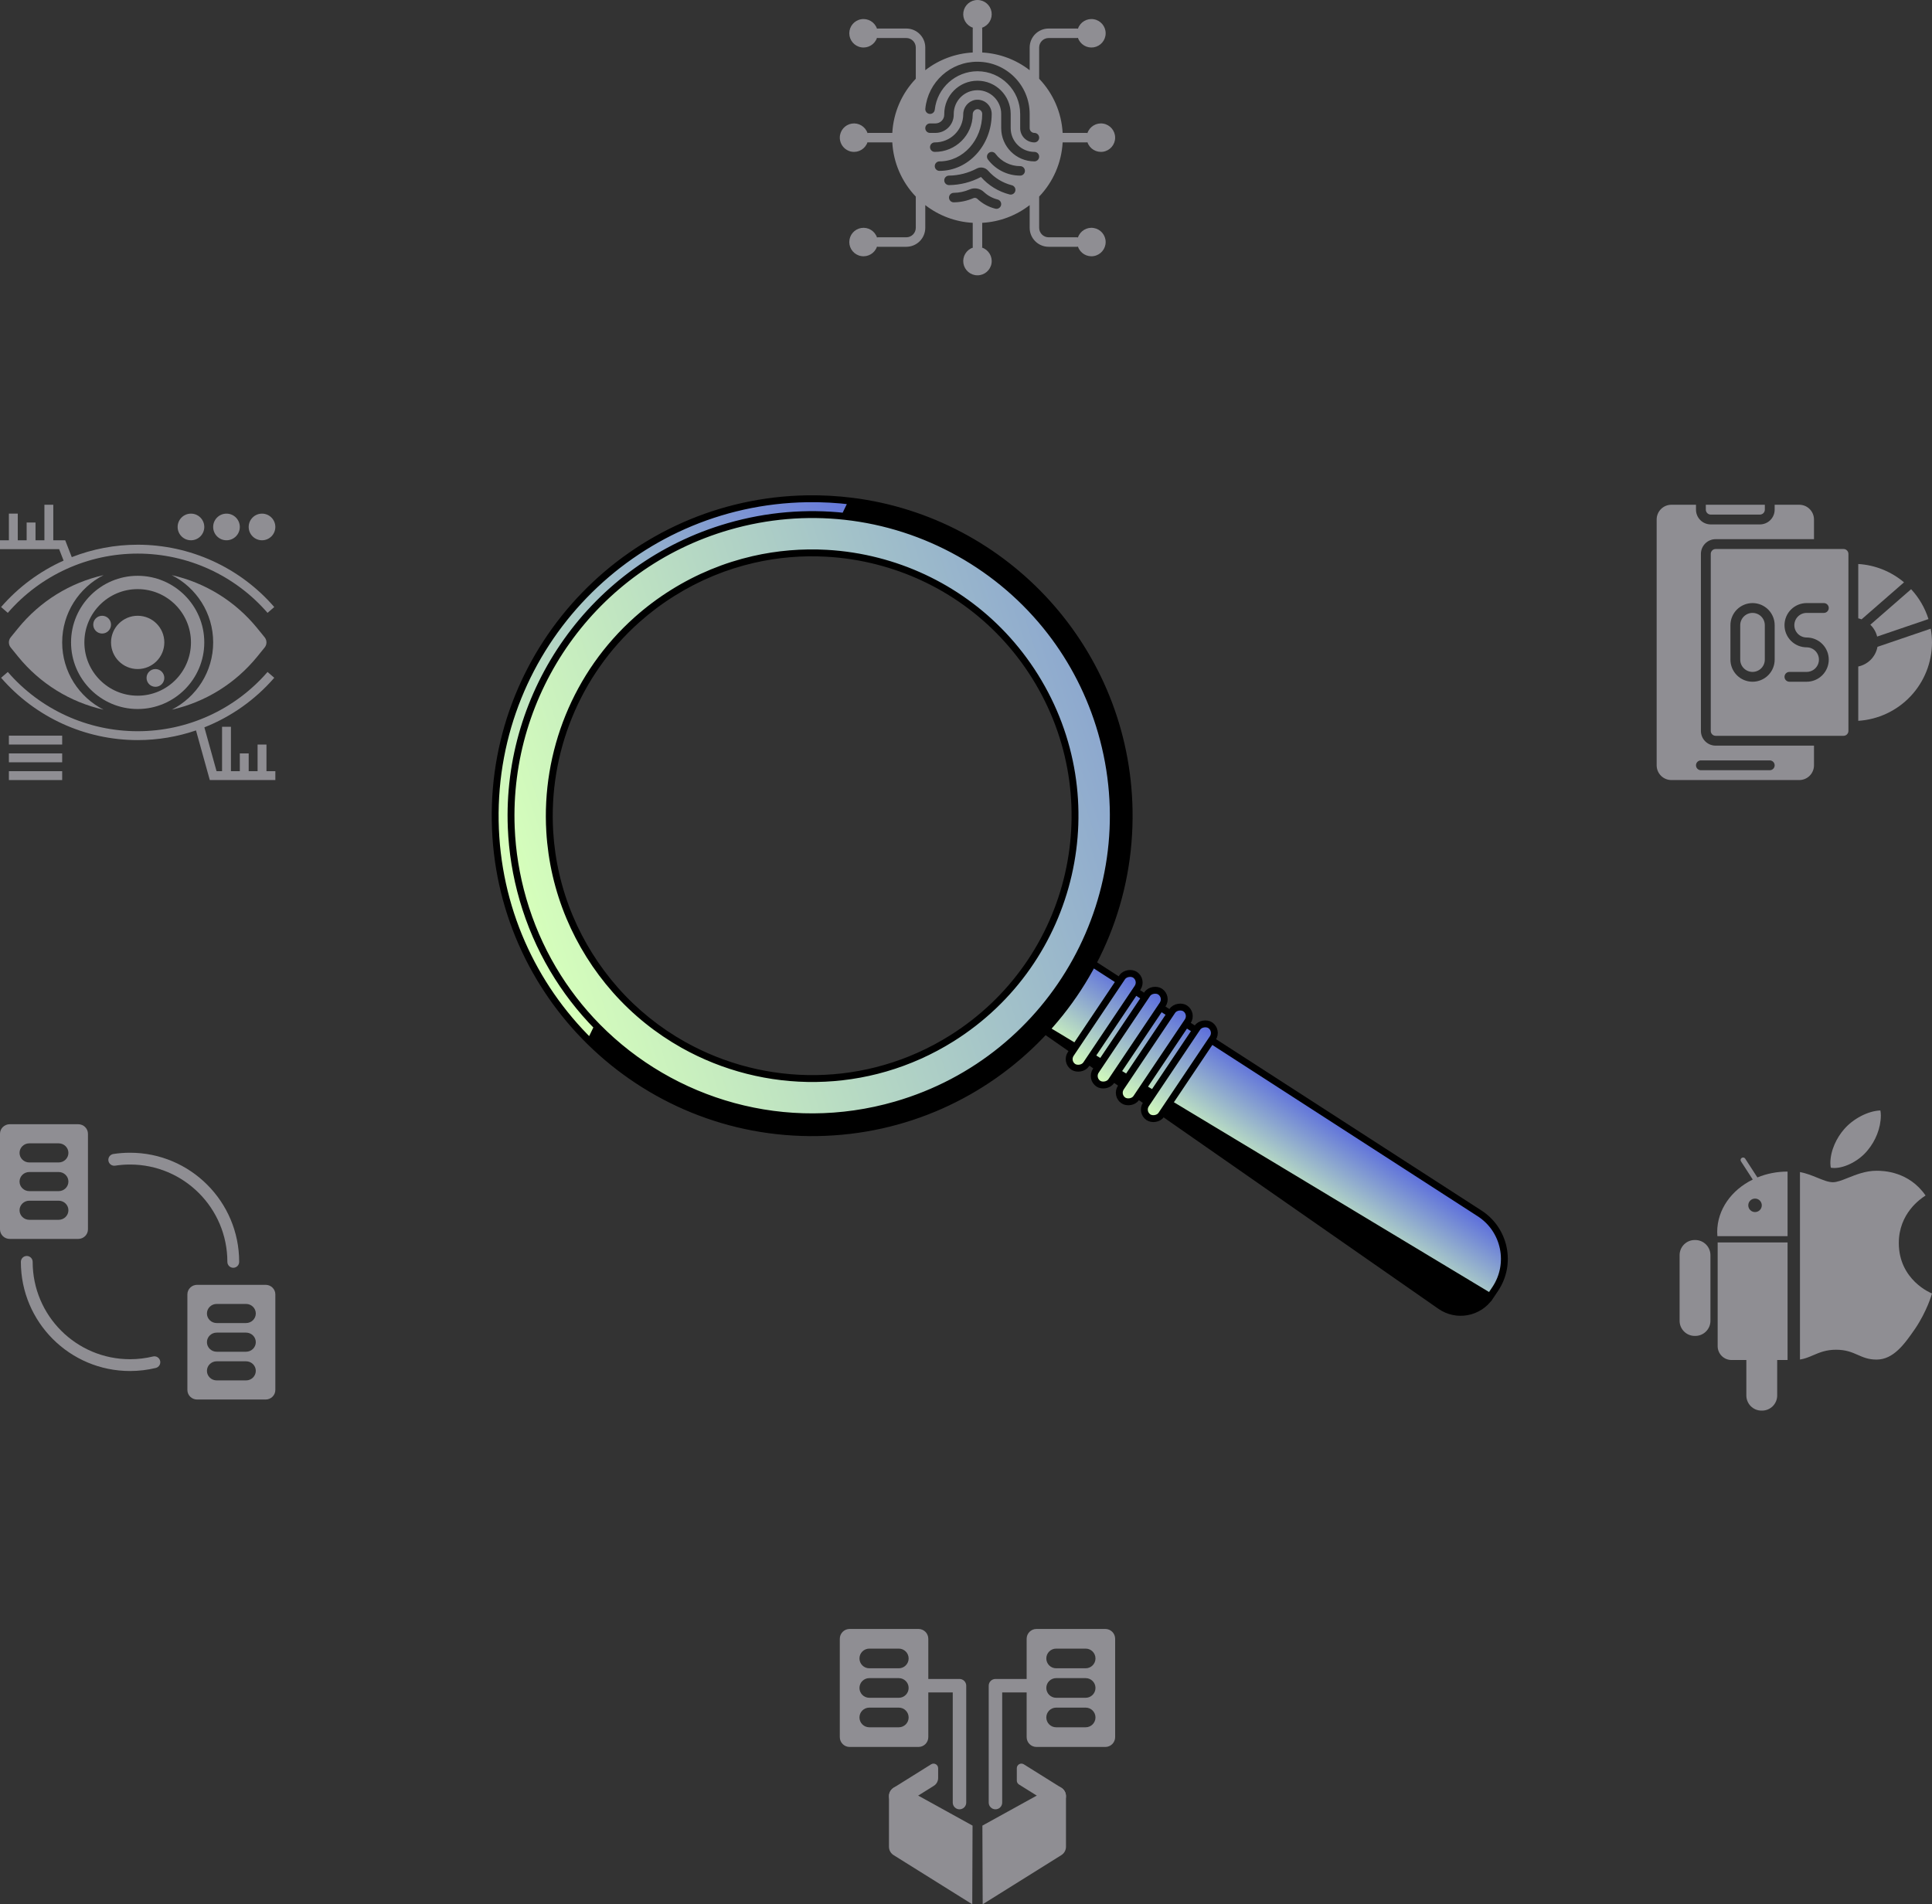 <svg width="421" height="415" viewBox="0 0 421 415" fill="none" xmlns="http://www.w3.org/2000/svg">
<rect x="0" y="0" width="421" height="415" fill="#333333" stroke="none"/>
<path d="M44.514 139.999C44.514 131.995 38.002 125.483 29.998 125.483C21.994 125.483 15.482 131.995 15.482 139.999C15.482 148.003 21.994 154.515 29.998 154.515C38.002 154.515 44.514 148.003 44.514 139.999ZM18.386 139.999C18.386 133.586 23.585 128.387 29.998 128.387C36.411 128.387 41.611 133.586 41.611 139.999C41.611 146.412 36.411 151.612 29.998 151.612C23.585 151.612 18.386 146.412 18.386 139.999Z" fill="#8F8E93"/>
<path d="M56.075 143.073L57.67 141.108C57.925 140.795 58.065 140.402 58.065 139.999C58.065 139.597 57.925 139.204 57.672 138.891L56.076 136.926C51.262 131.001 44.702 126.976 37.428 125.339C42.773 128.059 46.453 133.602 46.453 139.999C46.453 146.397 42.773 151.94 37.428 154.659C44.701 153.022 51.261 148.997 56.075 143.073Z" fill="#8F8E93"/>
<path d="M13.548 139.999C13.548 133.602 17.227 128.059 22.573 125.339C15.3 126.977 8.74 131.002 3.926 136.926L2.33 138.89C2.076 139.204 1.936 139.597 1.936 139.999C1.936 140.402 2.076 140.795 2.328 141.107L3.925 143.073C8.739 148.997 15.299 153.023 22.572 154.659C17.227 151.94 13.548 146.397 13.548 139.999Z" fill="#8F8E93"/>
<path d="M30.002 145.805C33.208 145.805 35.808 143.206 35.808 139.999C35.808 136.792 33.208 134.193 30.002 134.193C26.795 134.193 24.195 136.792 24.195 139.999C24.195 143.206 26.795 145.805 30.002 145.805Z" fill="#8F8E93"/>
<path d="M33.871 149.676C34.94 149.676 35.806 148.81 35.806 147.741C35.806 146.672 34.94 145.805 33.871 145.805C32.802 145.805 31.936 146.672 31.936 147.741C31.936 148.81 32.802 149.676 33.871 149.676Z" fill="#8F8E93"/>
<path d="M22.256 138.064C23.325 138.064 24.191 137.197 24.191 136.128C24.191 135.059 23.325 134.193 22.256 134.193C21.187 134.193 20.32 135.059 20.32 136.128C20.32 137.197 21.187 138.064 22.256 138.064Z" fill="#8F8E93"/>
<path d="M58.065 162.257H56.13V168.063H54.194V164.192H52.259V168.063H50.323V158.386H48.388V168.063H47.188L44.535 158.512C50.341 156.21 55.58 152.535 59.764 147.706L58.301 146.438C51.191 154.647 40.875 159.354 30.001 159.354C19.129 159.354 8.813 154.647 1.701 146.44L0.238 147.708C7.719 156.339 18.567 161.289 30.001 161.289C34.376 161.289 38.663 160.558 42.711 159.18L45.717 169.998H60.001V168.063H58.065V162.257Z" fill="#8F8E93"/>
<path d="M13.856 122.17C8.692 124.488 4.03 127.913 0.236 132.291L1.699 133.559C8.81 125.352 19.126 120.645 29.999 120.645C40.871 120.645 51.187 125.352 58.299 133.558L59.762 132.29C52.282 123.659 41.434 118.709 29.999 118.709C25.025 118.709 20.162 119.648 15.639 121.417L14.21 117.742H11.613V110H9.677V117.742H7.742V113.871H5.806V117.741H3.871V111.935H1.935V117.741H0V119.676L12.886 119.677L13.856 122.17Z" fill="#8F8E93"/>
<path d="M1.936 160.321H13.548V162.257H1.936V160.321Z" fill="#8F8E93"/>
<path d="M1.936 164.192H13.548V166.128H1.936V164.192Z" fill="#8F8E93"/>
<path d="M1.936 168.063H13.548V169.998H1.936V168.063Z" fill="#8F8E93"/>
<path d="M57.095 117.742C58.698 117.742 59.998 116.442 59.998 114.839C59.998 113.235 58.698 111.936 57.095 111.936C55.491 111.936 54.191 113.235 54.191 114.839C54.191 116.442 55.491 117.742 57.095 117.742Z" fill="#8F8E93"/>
<path d="M49.354 117.742C50.958 117.742 52.258 116.442 52.258 114.839C52.258 113.235 50.958 111.936 49.354 111.936C47.751 111.936 46.451 113.235 46.451 114.839C46.451 116.442 47.751 117.742 49.354 117.742Z" fill="#8F8E93"/>
<path d="M41.612 117.742C43.216 117.742 44.516 116.442 44.516 114.839C44.516 113.235 43.216 111.936 41.612 111.936C40.009 111.936 38.709 113.235 38.709 114.839C38.709 116.442 40.009 117.742 41.612 117.742Z" fill="#8F8E93"/>
<path d="M231.28 389.609L223.102 384.497C222.436 384.081 221.572 384.56 221.572 385.345V388.042C221.572 388.387 221.75 388.707 222.042 388.89L229.007 393.243C229.361 393.464 229.755 393.569 230.142 393.569C230.855 393.569 231.554 393.212 231.96 392.561C232.588 391.558 232.282 390.236 231.28 389.609Z" fill="#8F8E93"/>
<path d="M240.858 354.997H225.858C224.674 354.997 223.715 355.956 223.715 357.14V378.569C223.715 379.753 224.674 380.712 225.858 380.712H240.858C242.041 380.712 243.001 379.753 243.001 378.569V357.14C243.001 355.956 242.041 354.997 240.858 354.997ZM236.572 376.426H230.143C228.96 376.426 228.001 375.467 228.001 374.283C228.001 373.099 228.96 372.14 230.143 372.14H236.572C237.755 372.14 238.715 373.099 238.715 374.283C238.715 375.467 237.755 376.426 236.572 376.426ZM236.572 369.997H230.143C228.96 369.997 228.001 369.039 228.001 367.854C228.001 366.67 228.96 365.712 230.143 365.712H236.572C237.755 365.712 238.715 366.67 238.715 367.854C238.715 369.039 237.755 369.997 236.572 369.997ZM236.572 363.569H230.143C228.96 363.569 228.001 362.61 228.001 361.426C228.001 360.242 228.96 359.283 230.143 359.283H236.572C237.755 359.283 238.715 360.242 238.715 361.426C238.715 362.61 237.755 363.569 236.572 363.569Z" fill="#8F8E93"/>
<path d="M200.143 354.997H185.143C183.96 354.997 183 355.956 183 357.14V378.569C183 379.753 183.96 380.712 185.143 380.712H200.143C201.326 380.712 202.286 379.753 202.286 378.569V357.14C202.286 355.956 201.326 354.997 200.143 354.997ZM195.857 376.426H189.429C188.245 376.426 187.286 375.467 187.286 374.283C187.286 373.099 188.245 372.14 189.429 372.14H195.857C197.04 372.14 198 373.099 198 374.283C198 375.467 197.04 376.426 195.857 376.426ZM195.857 369.997H189.429C188.245 369.997 187.286 369.039 187.286 367.854C187.286 366.67 188.245 365.712 189.429 365.712H195.857C197.04 365.712 198 366.67 198 367.854C198 369.039 197.04 369.997 195.857 369.997ZM195.857 363.569H189.429C188.245 363.569 187.286 362.61 187.286 361.426C187.286 360.242 188.245 359.283 189.429 359.283H195.857C197.04 359.283 198 360.242 198 361.426C198 362.61 197.04 363.569 195.857 363.569Z" fill="#8F8E93"/>
<path d="M211.929 397.854L196.994 389.608C196.331 389.194 195.496 389.171 194.82 389.552C194.138 389.93 193.715 390.646 193.715 391.426V402.466C193.715 403.204 194.096 403.891 194.721 404.283L211.864 414.997" fill="#8F8E93"/>
<path d="M214.072 397.854L229.007 389.608C229.671 389.194 230.506 389.171 231.181 389.552C231.864 389.93 232.287 390.646 232.287 391.426V402.466C232.287 403.204 231.906 403.891 231.28 404.283L214.137 414.997" fill="#8F8E93"/>
<path d="M204.429 385.345C204.429 384.56 203.565 384.081 202.899 384.497L194.721 389.608C193.719 390.236 193.413 391.558 194.041 392.561C194.447 393.212 195.146 393.569 195.86 393.569C196.247 393.569 196.64 393.464 196.994 393.243L203.489 389.184C204.074 388.818 204.429 388.178 204.429 387.488V385.345Z" fill="#8F8E93"/>
<path fill-rule="evenodd" clip-rule="evenodd" d="M199.775 367.364C199.775 366.553 200.433 365.895 201.245 365.895H209.082C209.893 365.895 210.551 366.553 210.551 367.364V392.834C210.551 393.645 209.893 394.303 209.082 394.303C208.27 394.303 207.612 393.645 207.612 392.834V368.834H201.245C200.433 368.834 199.775 368.176 199.775 367.364Z" fill="#8F8E93"/>
<path fill-rule="evenodd" clip-rule="evenodd" d="M226.225 367.364C226.225 366.553 225.567 365.895 224.755 365.895H216.918C216.107 365.895 215.449 366.553 215.449 367.364V392.834C215.449 393.645 216.107 394.303 216.918 394.303C217.73 394.303 218.388 393.645 218.388 392.834V368.834H224.755C225.567 368.834 226.225 368.176 226.225 367.364Z" fill="#8F8E93"/>
<path d="M231.559 31.034H236.782C236.843 31.028 236.902 31.016 236.961 30.998C237.449 32.435 238.906 33.308 240.404 33.06C241.901 32.813 243 31.518 243 30C243 28.482 241.901 27.187 240.404 26.94C238.906 26.692 237.449 27.565 236.961 29.002C236.902 28.985 236.843 28.972 236.782 28.966H231.559C231.319 24.546 229.503 20.359 226.442 17.162V10.354C226.442 9.212 227.368 8.286 228.51 8.286H234.714C234.775 8.28 234.835 8.268 234.893 8.25C235.381 9.687 236.838 10.56 238.336 10.313C239.833 10.065 240.932 8.77 240.932 7.252C240.932 5.734 239.833 4.439 238.336 4.192C236.838 3.944 235.381 4.817 234.893 6.254C234.835 6.237 234.775 6.224 234.714 6.218H228.51C226.226 6.218 224.374 8.07 224.374 10.354V15.301C221.401 12.992 217.793 11.645 214.034 11.441V6.218C214.028 6.157 214.016 6.097 213.998 6.039C215.435 5.551 216.308 4.094 216.061 2.596C215.813 1.099 214.518 0 213 0C211.482 0 210.187 1.099 209.939 2.596C209.692 4.094 210.565 5.551 212.002 6.039C211.984 6.098 211.972 6.157 211.966 6.218V11.441C208.207 11.645 204.599 12.991 201.626 15.301V10.354C201.626 8.07 199.774 6.218 197.49 6.218H191.286C191.225 6.224 191.165 6.236 191.107 6.254C190.619 4.817 189.162 3.944 187.664 4.192C186.166 4.439 185.068 5.734 185.068 7.252C185.068 8.77 186.166 10.065 187.664 10.312C189.162 10.56 190.619 9.687 191.107 8.25C191.165 8.268 191.225 8.28 191.286 8.286H197.49C198.038 8.286 198.564 8.504 198.952 8.892C199.34 9.28 199.558 9.806 199.558 10.354V17.162C196.497 20.359 194.681 24.546 194.441 28.966H189.218C189.157 28.972 189.097 28.984 189.039 29.002C188.551 27.565 187.094 26.692 185.596 26.939C184.099 27.187 183 28.482 183 30C183 31.518 184.099 32.813 185.596 33.06C187.094 33.308 188.551 32.435 189.039 30.998C189.098 31.015 189.157 31.028 189.218 31.034H194.441C194.681 35.454 196.497 39.641 199.558 42.838V49.646C199.558 50.788 198.632 51.714 197.49 51.714H191.286C191.225 51.72 191.165 51.732 191.107 51.75C190.619 50.313 189.162 49.44 187.664 49.687C186.166 49.935 185.068 51.23 185.068 52.748C185.068 54.266 186.166 55.561 187.664 55.808C189.162 56.056 190.619 55.183 191.107 53.746C191.165 53.763 191.225 53.776 191.286 53.782H197.49C198.587 53.782 199.639 53.346 200.415 52.571C201.19 51.795 201.626 50.743 201.626 49.646V44.699C204.599 47.008 208.207 48.355 211.966 48.559V53.782C211.972 53.843 211.984 53.903 212.002 53.961C210.565 54.449 209.692 55.906 209.939 57.404C210.187 58.901 211.482 60 213 60C214.518 60 215.813 58.901 216.06 57.404C216.308 55.906 215.435 54.449 213.998 53.961C214.015 53.903 214.028 53.843 214.034 53.782V48.559C217.793 48.355 221.4 47.009 224.374 44.699V49.646C224.374 51.93 226.225 53.782 228.51 53.782H234.714C234.774 53.776 234.834 53.764 234.893 53.746C235.381 55.183 236.838 56.056 238.335 55.808C239.833 55.561 240.932 54.266 240.932 52.748C240.932 51.23 239.833 49.935 238.335 49.688C236.838 49.44 235.381 50.313 234.893 51.75C234.834 51.732 234.774 51.72 234.714 51.714H228.51C227.368 51.714 226.442 50.788 226.442 49.646V42.838C229.503 39.641 231.319 35.454 231.559 31.034ZM213 13.456C219.279 13.463 224.366 18.551 224.374 24.83V27.932C224.374 28.503 224.837 28.966 225.408 28.966C225.979 28.966 226.442 29.429 226.442 30C226.442 30.571 225.979 31.034 225.408 31.034C223.695 31.034 222.306 29.645 222.306 27.932V24.83C222.3 19.693 218.137 15.53 213 15.524C208.221 15.547 204.219 19.149 203.694 23.899C203.637 24.467 203.13 24.882 202.562 24.825C201.994 24.767 201.579 24.261 201.636 23.692C202.215 17.859 207.138 13.424 213 13.456ZM201.626 27.932C201.626 27.361 202.089 26.898 202.66 26.898H203.848C204.905 26.897 205.761 26.041 205.762 24.984V24.83C205.762 20.833 209.003 17.592 213 17.592C216.997 17.592 220.238 20.833 220.238 24.83V27.932C220.238 30.787 222.553 33.102 225.408 33.102C225.979 33.102 226.442 33.565 226.442 34.136C226.442 34.707 225.979 35.17 225.408 35.17C221.412 35.166 218.174 31.928 218.17 27.932V24.83C218.17 21.975 215.855 19.66 213 19.66C210.145 19.66 207.83 21.975 207.83 24.83V24.984C207.827 27.182 206.046 28.963 203.848 28.966H202.66C202.089 28.966 201.626 28.503 201.626 27.932ZM203.694 36.204C203.694 35.633 204.157 35.17 204.728 35.17C209.86 35.17 214.034 30.532 214.034 24.83C214.034 24.524 213.899 24.233 213.664 24.037C213.429 23.84 213.119 23.758 212.818 23.812C212.3 23.941 211.945 24.416 211.966 24.949C211.927 29.482 208.227 33.129 203.694 33.102C203.123 33.102 202.66 32.639 202.66 32.068C202.66 31.497 203.123 31.034 203.694 31.034C207.086 31.062 209.862 28.339 209.898 24.947C209.879 23.402 210.967 22.065 212.483 21.77C213.383 21.618 214.305 21.871 215.003 22.46C215.7 23.05 216.102 23.917 216.102 24.83C216.102 31.672 210.999 37.238 204.728 37.238C204.157 37.238 203.694 36.775 203.694 36.204ZM218.14 44.724C218.074 44.99 217.905 45.22 217.67 45.361C217.436 45.503 217.154 45.546 216.888 45.48C215.416 45.11 214.063 44.368 212.959 43.326C212.726 43.115 212.391 43.059 212.102 43.184C210.753 43.771 209.3 44.08 207.829 44.094C207.258 44.094 206.795 43.632 206.795 43.06C206.795 42.489 207.258 42.026 207.829 42.026C209.019 42.012 210.195 41.76 211.287 41.285C212.331 40.832 213.545 41.043 214.376 41.821C215.221 42.62 216.256 43.19 217.383 43.475C217.937 43.612 218.275 44.17 218.14 44.724ZM221.242 41.622C221.128 42.084 220.714 42.408 220.238 42.408C220.153 42.408 220.069 42.398 219.987 42.377C217.578 41.761 215.41 40.432 213.767 38.566C211.619 39.707 209.228 40.316 206.796 40.34C206.225 40.34 205.762 39.877 205.762 39.306C205.762 38.735 206.225 38.272 206.796 38.272C208.9 38.244 210.967 37.719 212.828 36.74C213.667 36.296 214.7 36.488 215.324 37.203C216.688 38.754 218.488 39.858 220.488 40.371C220.755 40.438 220.983 40.607 221.125 40.842C221.266 41.078 221.308 41.359 221.241 41.626L221.242 41.622ZM222.306 38.272C219.519 38.275 216.896 36.953 215.242 34.71C214.927 34.236 215.054 33.596 215.527 33.279C216 32.962 216.64 33.087 216.959 33.558C218.226 35.232 220.207 36.212 222.306 36.204C222.877 36.204 223.34 36.667 223.34 37.238C223.34 37.809 222.877 38.272 222.306 38.272Z" fill="#8F8E93"/>
<path d="M420.231 134.912C419.468 132.489 418.176 130.267 416.448 128.404L407.564 136.147C408.292 136.849 408.806 137.744 409.046 138.726L420.231 134.912Z" fill="#8F8E93"/>
<path d="M372.786 112.143H383.5C383.784 112.143 384.057 112.03 384.258 111.829C384.459 111.628 384.572 111.356 384.572 111.071V110H371.715V111.071C371.715 111.356 371.828 111.628 372.029 111.829C372.23 112.03 372.502 112.143 372.786 112.143Z" fill="#8F8E93"/>
<path d="M404.93 122.912V134.749C405.175 134.806 405.415 134.881 405.65 134.972L414.902 126.908C412.095 124.536 408.598 123.135 404.93 122.912Z" fill="#8F8E93"/>
<path d="M421.001 139.999C420.996 138.996 420.902 137.995 420.722 137.008L409.118 140.963C408.925 142.013 408.424 142.982 407.678 143.745C406.932 144.509 405.975 145.032 404.93 145.249V157.088C409.278 156.814 413.359 154.895 416.344 151.721C419.329 148.547 420.994 144.356 421.001 139.999Z" fill="#8F8E93"/>
<path d="M402.788 159.284V120.714C402.788 120.43 402.676 120.157 402.475 119.956C402.274 119.755 402.001 119.643 401.717 119.643H373.861C373.577 119.643 373.304 119.755 373.103 119.956C372.902 120.157 372.789 120.43 372.789 120.714V159.284C372.789 159.568 372.902 159.841 373.103 160.042C373.304 160.243 373.577 160.356 373.861 160.356H401.717C402.001 160.356 402.274 160.243 402.475 160.042C402.676 159.841 402.788 159.568 402.788 159.284ZM386.717 143.749C386.717 145.028 386.21 146.254 385.305 147.158C384.401 148.062 383.175 148.57 381.896 148.57C380.617 148.57 379.391 148.062 378.487 147.158C377.583 146.254 377.075 145.028 377.075 143.749V136.249C377.075 134.971 377.583 133.744 378.487 132.84C379.391 131.936 380.617 131.428 381.896 131.428C383.175 131.428 384.401 131.936 385.305 132.84C386.21 133.744 386.717 134.971 386.717 136.249V143.749ZM393.682 138.928C394.96 138.928 396.187 139.436 397.091 140.34C397.995 141.244 398.503 142.47 398.503 143.749C398.503 145.028 397.995 146.254 397.091 147.158C396.187 148.062 394.96 148.57 393.682 148.57H389.932C389.648 148.57 389.375 148.457 389.174 148.257C388.973 148.056 388.86 147.783 388.86 147.499C388.86 147.215 388.973 146.942 389.174 146.741C389.375 146.54 389.648 146.428 389.932 146.428H393.682C394.392 146.428 395.073 146.145 395.576 145.643C396.078 145.141 396.36 144.459 396.36 143.749C396.36 143.039 396.078 142.357 395.576 141.855C395.073 141.353 394.392 141.071 393.682 141.071C392.403 141.071 391.177 140.563 390.272 139.658C389.368 138.754 388.86 137.528 388.86 136.249C388.86 134.971 389.368 133.744 390.272 132.84C391.177 131.936 392.403 131.428 393.682 131.428H397.431C397.716 131.428 397.988 131.541 398.189 131.742C398.39 131.943 398.503 132.215 398.503 132.499C398.503 132.783 398.39 133.056 398.189 133.257C397.988 133.458 397.716 133.571 397.431 133.571H393.682C392.971 133.571 392.29 133.853 391.788 134.355C391.285 134.858 391.003 135.539 391.003 136.249C391.003 136.96 391.285 137.641 391.788 138.143C392.29 138.646 392.971 138.928 393.682 138.928Z" fill="#8F8E93"/>
<path d="M381.89 133.571C381.179 133.571 380.498 133.853 379.996 134.355C379.493 134.858 379.211 135.539 379.211 136.249V143.749C379.211 144.459 379.493 145.141 379.996 145.643C380.498 146.145 381.179 146.428 381.89 146.428C382.6 146.428 383.281 146.145 383.784 145.643C384.286 145.141 384.568 144.459 384.568 143.749V136.249C384.568 135.898 384.499 135.549 384.364 135.224C384.23 134.899 384.032 134.604 383.784 134.355C383.535 134.107 383.24 133.909 382.915 133.775C382.59 133.64 382.241 133.571 381.89 133.571Z" fill="#8F8E93"/>
<path d="M364.214 169.998H392.071C392.923 169.998 393.741 169.66 394.343 169.057C394.946 168.454 395.285 167.637 395.285 166.784V162.498H373.857C373.004 162.498 372.187 162.16 371.584 161.557C370.981 160.954 370.643 160.137 370.643 159.284V120.714C370.643 119.862 370.981 119.044 371.584 118.441C372.187 117.838 373.004 117.5 373.857 117.5H395.285V113.214C395.285 112.362 394.946 111.544 394.343 110.941C393.741 110.339 392.923 110 392.071 110H386.714V111.071C386.714 111.924 386.375 112.741 385.772 113.344C385.169 113.947 384.352 114.286 383.499 114.286H372.785C371.933 114.286 371.115 113.947 370.513 113.344C369.91 112.741 369.571 111.924 369.571 111.071V110H364.214C363.362 110 362.544 110.339 361.941 110.941C361.339 111.544 361 112.362 361 113.214V166.784C361 167.637 361.339 168.454 361.941 169.057C362.544 169.66 363.362 169.998 364.214 169.998ZM370.643 165.713H385.642C385.926 165.713 386.199 165.826 386.4 166.026C386.601 166.227 386.714 166.5 386.714 166.784C386.714 167.068 386.601 167.341 386.4 167.542C386.199 167.743 385.926 167.855 385.642 167.855H370.643C370.358 167.855 370.086 167.743 369.885 167.542C369.684 167.341 369.571 167.068 369.571 166.784C369.571 166.5 369.684 166.227 369.885 166.026C370.086 165.826 370.358 165.713 370.643 165.713Z" fill="#8F8E93"/>
<path fill-rule="evenodd" clip-rule="evenodd" d="M233.246 206.866L223.383 221.568L324.703 282.577L325.814 280.921C329.491 275.44 327.959 268.01 322.414 264.431L233.246 206.866Z" fill="url(#paint0_linear_4286_15473)"/>
<path d="M223.383 221.568L313.872 284.612C317.416 287.081 322.296 286.164 324.703 282.577L223.383 221.568Z" fill="black"/>
<path d="M223.383 221.568L222.761 221.15L222.35 221.762L222.955 222.183L223.383 221.568ZM233.246 206.866L233.652 206.236L233.033 205.836L232.623 206.448L233.246 206.866ZM324.703 282.577L324.316 283.22L324.928 283.588L325.326 282.995L324.703 282.577ZM322.414 264.431L322.007 265.061L322.414 264.431ZM224.006 221.985L233.869 207.284L232.623 206.448L222.761 221.15L224.006 221.985ZM232.839 207.496L322.007 265.061L322.821 263.801L233.652 206.236L232.839 207.496ZM314.301 283.997L223.812 220.952L222.955 222.183L313.444 285.227L314.301 283.997ZM325.191 280.503L324.08 282.16L325.326 282.995L326.437 281.339L325.191 280.503ZM222.997 222.21L324.316 283.22L325.09 281.935L223.77 220.925L222.997 222.21ZM313.444 285.227C317.332 287.936 322.686 286.93 325.326 282.995L324.08 282.16C321.907 285.398 317.501 286.226 314.301 283.997L313.444 285.227ZM322.007 265.061C327.199 268.413 328.634 275.371 325.191 280.503L326.437 281.339C330.347 275.51 328.718 267.607 322.821 263.801L322.007 265.061Z" fill="black"/>
<rect x="232.196" y="231.37" width="24.16" height="4.054" rx="2.027" transform="rotate(-56.145 232.196 231.37)" fill="url(#paint1_linear_4286_15473)" stroke="black" stroke-width="1.5"/>
<rect x="237.657" y="235.034" width="24.16" height="4.054" rx="2.027" transform="rotate(-56.145 237.657 235.034)" fill="url(#paint2_linear_4286_15473)" stroke="black" stroke-width="1.5"/>
<rect x="243.118" y="238.696" width="24.16" height="4.054" rx="2.027" transform="rotate(-56.145 243.118 238.696)" fill="url(#paint3_linear_4286_15473)" stroke="black" stroke-width="1.5"/>
<rect x="248.579" y="242.358" width="24.16" height="4.054" rx="2.027" transform="rotate(-56.145 248.579 242.358)" fill="url(#paint4_linear_4286_15473)" stroke="black" stroke-width="1.5"/>
<path d="M178.116 246.833C216.26 246.204 246.674 214.772 246.045 176.628C245.472 141.815 219.242 113.443 185.668 109.229L184.071 112.527C201.763 114.457 218.033 123.565 228.925 137.668C233.823 144.009 237.632 151.36 239.995 159.522C250.071 194.326 230.024 230.708 195.22 240.783C171.261 247.719 146.554 240.38 130.196 223.779L128.601 227.073C141.334 239.565 158.871 247.15 178.116 246.833Z" fill="black"/>
<path fill-rule="evenodd" clip-rule="evenodd" d="M185.668 109.229C182.454 108.825 179.173 108.643 175.84 108.698C137.695 109.326 107.282 140.758 107.91 178.903C108.222 197.803 116.095 214.805 128.601 227.073L130.196 223.779C122.792 216.264 117.098 206.852 113.959 196.008C112.449 190.791 111.616 185.538 111.407 180.345C110.225 150.888 129.147 123.312 158.735 114.747C167.221 112.29 175.801 111.624 184.071 112.527L185.668 109.229Z" fill="url(#paint5_linear_4286_15473)"/>
<path fill-rule="evenodd" clip-rule="evenodd" d="M195.22 240.783C230.024 230.708 250.071 194.326 239.995 159.522C237.632 151.36 233.823 144.009 228.925 137.668C218.033 123.565 201.763 114.457 184.071 112.527C175.801 111.624 167.221 112.29 158.735 114.747C129.147 123.312 110.225 150.888 111.407 180.345C111.616 185.538 112.449 190.791 113.959 196.008C117.098 206.852 122.792 216.264 130.196 223.779C146.554 240.38 171.261 247.719 195.22 240.783ZM207.37 226.312C234.181 209.526 242.307 174.184 225.521 147.373C217.408 134.416 204.961 125.822 191.238 122.296C187.619 121.367 183.912 120.789 180.173 120.577C174.842 120.275 169.445 120.714 164.143 121.933C161.115 122.629 158.118 123.579 155.183 124.791C152.244 126.004 149.367 127.479 146.582 129.222C143.798 130.966 141.214 132.91 138.84 135.023C125.528 146.872 118.77 164.057 119.796 181.232C120.173 187.553 121.605 193.873 124.152 199.925C125.336 202.737 126.76 205.491 128.432 208.161C130.135 210.882 132.03 213.411 134.088 215.741C138.394 220.616 143.412 224.619 148.884 227.691C166.563 237.619 188.975 237.829 207.37 226.312Z" fill="url(#paint6_linear_4286_15473)"/>
<path d="M185.668 109.229L185.762 108.485V108.485L185.668 109.229ZM175.84 108.698L175.828 107.948L175.84 108.698ZM107.91 178.903L108.66 178.891L107.91 178.903ZM178.116 246.833L178.128 247.583L178.116 246.833ZM246.045 176.628L245.295 176.64L246.045 176.628ZM239.995 159.522L239.275 159.731L239.995 159.522ZM195.22 240.783L195.011 240.063L195.22 240.783ZM113.959 196.008L114.68 195.799L113.959 196.008ZM111.407 180.345L110.658 180.375L111.407 180.345ZM158.735 114.747L158.526 114.026L158.735 114.747ZM228.925 137.668L228.332 138.126L228.925 137.668ZM225.521 147.373L224.885 147.771L225.521 147.373ZM207.37 226.312L206.972 225.676L207.37 226.312ZM164.143 121.933L163.975 121.202L164.143 121.933ZM191.238 122.296L191.424 121.57L191.238 122.296ZM148.884 227.691L148.517 228.345L148.884 227.691ZM128.432 208.161L127.796 208.559L128.432 208.161ZM124.152 199.925L123.461 200.216L124.152 199.925ZM155.183 124.791L154.897 124.098L155.183 124.791ZM138.84 135.023L138.341 134.463L138.84 135.023ZM119.796 181.232L119.047 181.277L119.796 181.232ZM134.088 215.741L134.65 215.245L134.088 215.741ZM180.173 120.577L180.13 121.326L180.173 120.577ZM130.196 223.779L130.73 223.252L130.196 223.779ZM185.762 108.485C182.513 108.077 179.196 107.893 175.828 107.948L175.852 109.448C179.15 109.394 182.396 109.574 185.575 109.973L185.762 108.485ZM175.828 107.948C137.269 108.583 106.525 140.357 107.161 178.916L108.66 178.891C108.039 141.16 138.122 110.07 175.852 109.448L175.828 107.948ZM107.161 178.916C107.475 198.02 115.435 215.208 128.076 227.609L129.126 226.538C116.756 214.402 108.968 197.586 108.66 178.891L107.161 178.916ZM178.128 247.583C216.687 246.947 247.43 215.174 246.795 176.615L245.295 176.64C245.917 214.371 215.834 245.461 178.103 246.083L178.128 247.583ZM246.795 176.615C246.215 141.425 219.701 112.745 185.762 108.485L185.575 109.973C218.783 114.141 244.728 142.206 245.295 176.64L246.795 176.615ZM128.076 227.609C140.947 240.236 158.674 247.903 178.128 247.583L178.103 246.083C159.067 246.396 141.722 238.895 129.126 226.538L128.076 227.609ZM239.275 159.731C249.235 194.137 229.417 230.103 195.011 240.063L195.428 241.504C230.63 231.313 250.906 194.516 240.716 159.314L239.275 159.731ZM114.68 195.799C113.186 190.641 112.362 185.448 112.157 180.315L110.658 180.375C110.869 185.629 111.712 190.941 113.239 196.216L114.68 195.799ZM112.157 180.315C110.988 151.195 129.695 123.934 158.943 115.467L158.526 114.026C128.6 122.69 109.462 150.581 110.658 180.375L112.157 180.315ZM228.332 138.126C233.172 144.394 236.939 151.66 239.275 159.731L240.716 159.314C238.326 151.059 234.473 143.624 229.519 137.209L228.332 138.126ZM224.885 147.771C241.452 174.231 233.432 209.11 206.972 225.676L207.768 226.948C234.93 209.942 243.163 174.137 226.157 146.975L224.885 147.771ZM191.051 123.023C204.596 126.503 216.879 134.983 224.885 147.771L226.157 146.975C217.938 133.848 205.327 125.142 191.424 121.57L191.051 123.023ZM206.972 225.676C188.818 237.042 166.7 236.836 149.251 227.037L148.517 228.345C166.425 238.402 189.131 238.616 207.768 226.948L206.972 225.676ZM129.067 207.763C127.417 205.128 126.011 202.409 124.843 199.634L123.461 200.216C124.66 203.065 126.103 205.855 127.796 208.559L129.067 207.763ZM146.98 129.858C149.73 128.137 152.569 126.681 155.469 125.484L154.897 124.098C151.919 125.327 149.005 126.821 146.184 128.587L146.98 129.858ZM155.469 125.484C158.366 124.288 161.323 123.351 164.311 122.664L163.975 121.202C160.907 121.907 157.871 122.87 154.897 124.098L155.469 125.484ZM139.338 135.584C141.682 133.498 144.231 131.579 146.98 129.858L146.184 128.587C143.364 130.353 140.747 132.322 138.341 134.463L139.338 135.584ZM124.843 199.634C122.33 193.662 120.917 187.426 120.544 181.188L119.047 181.277C119.429 187.681 120.88 194.085 123.461 200.216L124.843 199.634ZM120.544 181.188C119.532 164.236 126.203 147.275 139.338 135.584L138.341 134.463C124.853 146.468 118.008 163.878 119.047 181.277L120.544 181.188ZM133.526 216.238C137.888 221.176 142.973 225.232 148.517 228.345L149.251 227.037C143.851 224.005 138.899 220.055 134.65 215.245L133.526 216.238ZM191.424 121.57C187.759 120.628 184.004 120.043 180.215 119.828L180.13 121.326C183.821 121.535 187.48 122.105 191.051 123.023L191.424 121.57ZM164.311 122.664C169.543 121.461 174.869 121.027 180.13 121.326L180.215 119.828C174.815 119.522 169.346 119.967 163.975 121.202L164.311 122.664ZM134.65 215.245C132.62 212.945 130.749 210.449 129.067 207.763L127.796 208.559C129.522 211.315 131.441 213.877 133.526 216.238L134.65 215.245ZM129.276 227.4L130.871 224.106L129.521 223.452L127.926 226.746L129.276 227.4ZM129.662 224.305C146.205 241.095 171.194 248.519 195.428 241.504L195.011 240.063C171.327 246.919 146.903 239.665 130.73 223.252L129.662 224.305ZM229.519 137.209C218.502 122.945 202.046 113.734 184.153 111.781L183.99 113.272C201.479 115.181 217.564 124.185 228.332 138.126L229.519 137.209ZM184.746 112.854L186.343 109.556L184.993 108.902L183.396 112.2L184.746 112.854ZM184.153 111.781C175.787 110.868 167.108 111.542 158.526 114.026L158.943 115.467C167.334 113.038 175.816 112.38 183.99 113.272L184.153 111.781ZM113.239 196.216C116.414 207.184 122.172 216.704 129.662 224.305L130.73 223.252C123.412 215.825 117.783 206.521 114.68 195.799L113.239 196.216Z" fill="black"/>
<path d="M57.87 279.999H42.963C41.787 279.999 40.834 280.931 40.834 282.083V302.915C40.834 304.067 41.787 304.999 42.963 304.999H57.87C59.046 304.999 60 304.067 60 302.915V282.083C60 280.931 59.046 279.999 57.87 279.999ZM53.611 300.832H47.222C46.047 300.832 45.093 299.9 45.093 298.749C45.093 297.597 46.047 296.666 47.222 296.666H53.611C54.787 296.666 55.741 297.597 55.741 298.749C55.741 299.9 54.787 300.832 53.611 300.832ZM53.611 294.582H47.222C46.047 294.582 45.093 293.65 45.093 292.499C45.093 291.348 46.047 290.416 47.222 290.416H53.611C54.787 290.416 55.741 291.348 55.741 292.499C55.741 293.65 54.787 294.582 53.611 294.582ZM53.611 288.332H47.222C46.047 288.332 45.093 287.401 45.093 286.249C45.093 285.098 46.047 284.166 47.222 284.166H53.611C54.787 284.166 55.741 285.098 55.741 286.249C55.741 287.401 54.787 288.332 53.611 288.332Z" fill="#8F8E93"/>
<path d="M17.037 245H2.13C0.954 245 0 245.932 0 247.083V267.916C0 269.068 0.954 269.999 2.13 269.999H17.037C18.213 269.999 19.166 269.068 19.166 267.916V247.083C19.166 245.932 18.213 245 17.037 245ZM12.777 265.833H6.389C5.213 265.833 4.259 264.901 4.259 263.75C4.259 262.598 5.213 261.666 6.389 261.666H12.777C13.953 261.666 14.907 262.598 14.907 263.75C14.907 264.901 13.953 265.833 12.777 265.833ZM12.777 259.583H6.389C5.213 259.583 4.259 258.651 4.259 257.5C4.259 256.348 5.213 255.416 6.389 255.416H12.777C13.953 255.416 14.907 256.348 14.907 257.5C14.907 258.651 13.953 259.583 12.777 259.583ZM12.777 253.333H6.389C5.213 253.333 4.259 252.401 4.259 251.25C4.259 250.098 5.213 249.167 6.389 249.167H12.777C13.953 249.167 14.907 250.098 14.907 251.25C14.907 252.401 13.953 253.333 12.777 253.333Z" fill="#8F8E93"/>
<path fill-rule="evenodd" clip-rule="evenodd" d="M28.332 253.785C27.229 253.785 26.146 253.87 25.089 254.032C24.387 254.139 23.731 253.657 23.624 252.956C23.516 252.254 23.998 251.597 24.7 251.49C25.885 251.308 27.098 251.214 28.332 251.214C41.468 251.214 52.117 261.863 52.117 274.999C52.117 275.709 51.541 276.285 50.831 276.285C50.121 276.285 49.546 275.709 49.546 274.999C49.546 263.283 40.048 253.785 28.332 253.785ZM5.833 273.714C6.543 273.714 7.118 274.289 7.118 274.999C7.118 286.715 16.616 296.213 28.332 296.213C30.059 296.213 31.737 296.007 33.342 295.618C34.032 295.451 34.727 295.875 34.894 296.565C35.061 297.256 34.637 297.95 33.947 298.117C32.145 298.554 30.265 298.784 28.332 298.784C15.196 298.784 4.547 288.135 4.547 274.999C4.547 274.289 5.122 273.714 5.833 273.714Z" fill="#8F8E93"/>
<path d="M369.43 270.238H369.288C367.477 270.238 366 271.72 366 273.527V287.844C366 289.657 367.477 291.134 369.288 291.134H369.432C371.243 291.134 372.72 289.653 372.72 287.844V273.527C372.718 271.72 371.239 270.238 369.43 270.238Z" fill="#8F8E93"/>
<path fill-rule="evenodd" clip-rule="evenodd" d="M389.527 269.395H374.237C374.212 269.101 374.193 268.804 374.193 268.502C374.193 263.598 377.314 259.323 381.942 257.054L379.375 253.095C379.21 252.845 379.283 252.503 379.535 252.341C379.787 252.176 380.131 252.244 380.294 252.501L382.948 256.597C384.948 255.78 387.172 255.321 389.527 255.321V269.395ZM380.965 262.675C380.965 263.49 381.624 264.145 382.437 264.145C383.25 264.145 383.909 263.49 383.909 262.675C383.909 261.86 383.254 261.207 382.437 261.207C381.624 261.207 380.965 261.86 380.965 262.675Z" fill="#8F8E93"/>
<path fill-rule="evenodd" clip-rule="evenodd" d="M377.314 296.387C375.651 296.387 374.292 295.033 374.292 293.37V270.764H389.527V296.387H387.266V304.12C387.266 305.934 385.787 307.413 383.973 307.413H383.832C382.025 307.413 380.544 305.936 380.544 304.12V296.387H377.314Z" fill="#8F8E93"/>
<path fill-rule="evenodd" clip-rule="evenodd" d="M419.464 260.626C418.555 261.228 413.768 264.395 413.768 270.892C413.768 278.96 420.79 281.815 421 281.886C420.968 282.06 419.884 285.795 417.298 289.601C414.991 292.95 412.582 296.293 408.918 296.293C407.151 296.293 406.017 295.794 404.842 295.277C403.58 294.722 402.271 294.146 400.079 294.146C397.912 294.146 396.478 294.759 395.119 295.341C394.191 295.738 393.298 296.121 392.228 296.283V255.43C393.599 255.677 394.868 256.194 396.027 256.666C397.291 257.181 398.422 257.642 399.411 257.642C400.306 257.642 401.41 257.201 402.692 256.688C404.459 255.982 406.563 255.141 408.912 255.141C410.448 255.141 415.967 255.282 419.599 260.535C419.577 260.551 419.531 260.582 419.464 260.626ZM406.988 250.667C408.664 248.66 409.85 245.877 409.85 243.093C409.85 242.707 409.818 242.315 409.748 242C407.021 242.103 403.776 243.832 401.82 246.121C400.284 247.883 398.851 250.667 398.851 253.488C398.851 253.912 398.921 254.336 398.953 254.472C399.126 254.505 399.406 254.543 399.686 254.543C402.133 254.543 405.21 252.89 406.988 250.667Z" fill="#8F8E93"/>
<defs>
<linearGradient id="paint0_linear_4286_15473" x1="271.273" y1="256.202" x2="283.456" y2="238.041" gradientUnits="userSpaceOnUse">
<stop stop-color="#D6FFBB"/>
<stop offset="1" stop-color="#5869DD"/>
</linearGradient>
<linearGradient id="paint1_linear_4286_15473" x1="232.196" y1="233.398" x2="256.356" y2="233.398" gradientUnits="userSpaceOnUse">
<stop stop-color="#D6FFBB"/>
<stop offset="1" stop-color="#5869DD"/>
</linearGradient>
<linearGradient id="paint2_linear_4286_15473" x1="237.657" y1="237.061" x2="261.817" y2="237.061" gradientUnits="userSpaceOnUse">
<stop stop-color="#D6FFBB"/>
<stop offset="1" stop-color="#5869DD"/>
</linearGradient>
<linearGradient id="paint3_linear_4286_15473" x1="243.118" y1="240.723" x2="267.278" y2="240.723" gradientUnits="userSpaceOnUse">
<stop stop-color="#D6FFBB"/>
<stop offset="1" stop-color="#5869DD"/>
</linearGradient>
<linearGradient id="paint4_linear_4286_15473" x1="248.579" y1="244.385" x2="272.739" y2="244.385" gradientUnits="userSpaceOnUse">
<stop stop-color="#D6FFBB"/>
<stop offset="1" stop-color="#5869DD"/>
</linearGradient>
<linearGradient id="paint5_linear_4286_15473" x1="107.901" y1="177.765" x2="203.573" y2="118.439" gradientUnits="userSpaceOnUse">
<stop stop-color="#D6FFBB"/>
<stop offset="1" stop-color="#5869DD"/>
</linearGradient>
<linearGradient id="paint6_linear_4286_15473" x1="107.901" y1="177.765" x2="323.456" y2="108.421" gradientUnits="userSpaceOnUse">
<stop stop-color="#D6FFBB"/>
<stop offset="1" stop-color="#5869DD"/>
</linearGradient>
</defs>
</svg>
